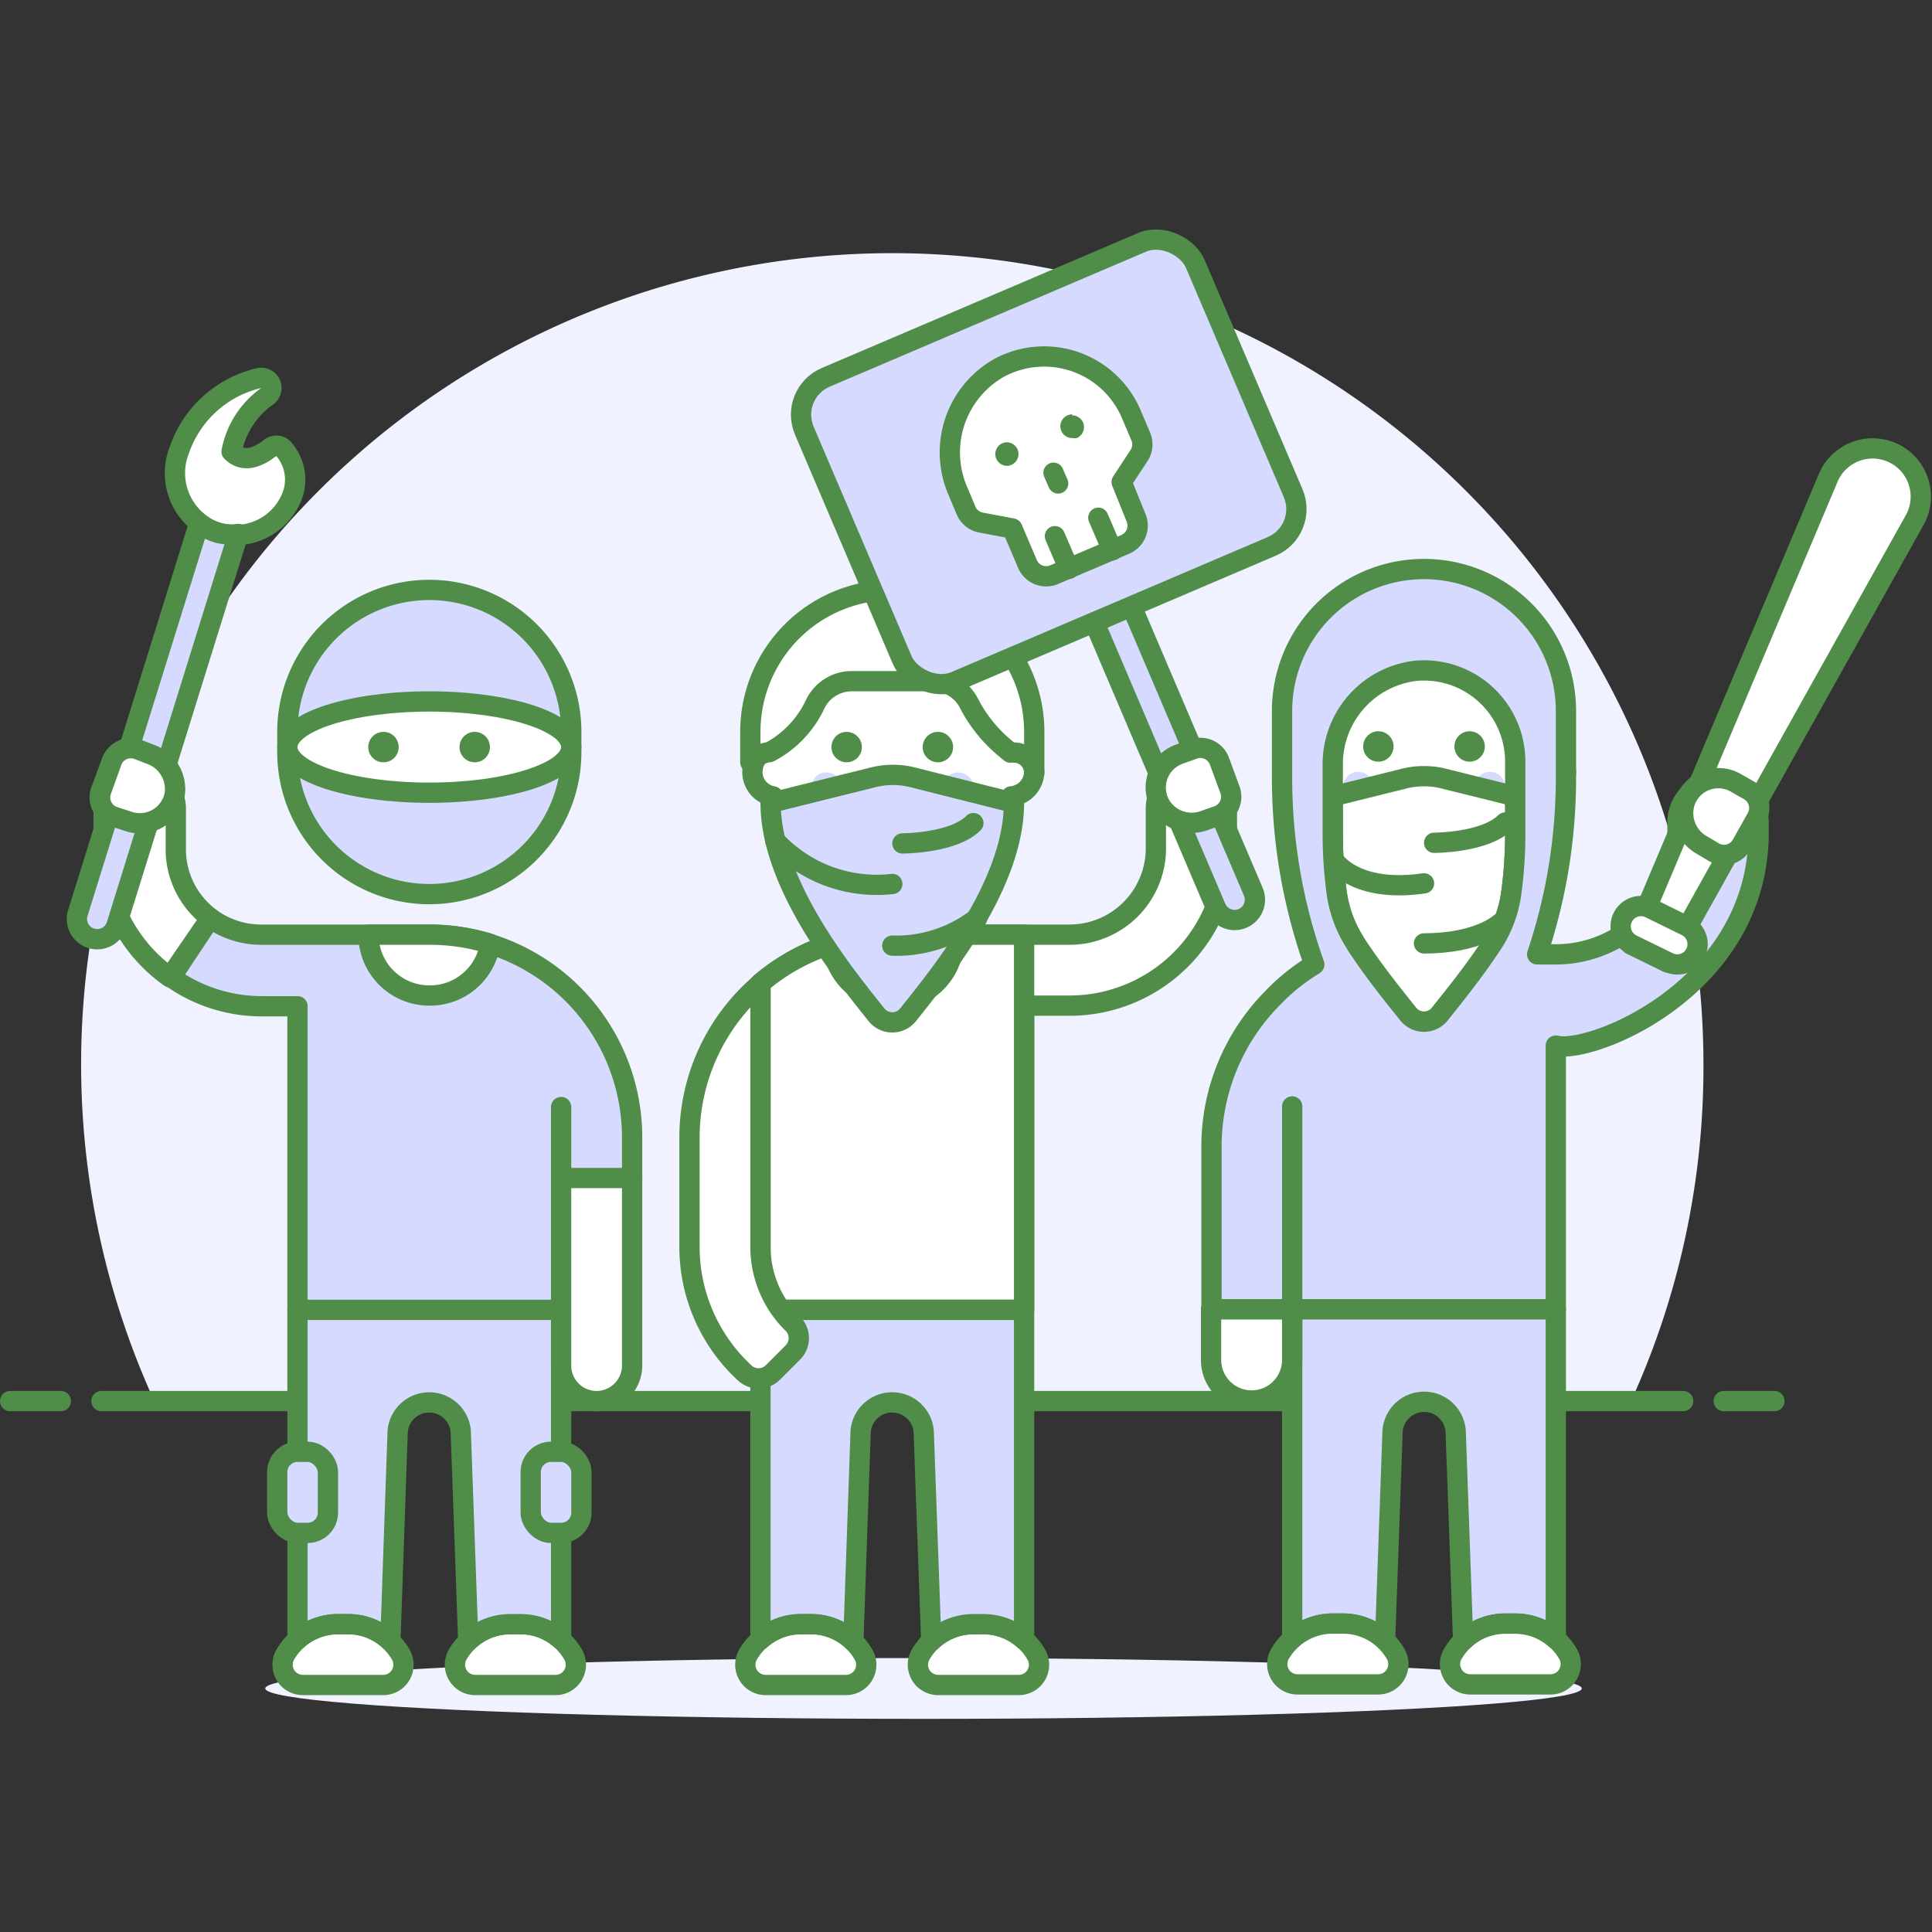 <svg xmlns="http://www.w3.org/2000/svg" width="352" height="352"><rect width="100%" height="100%" fill="#333333" stroke="none"/><defs><clipPath id="a"><path transform="translate(875 1182)" fill="#eee" d="M0 0h352v352H0z"/></clipPath></defs><g transform="translate(-875 -1182)" clip-path="url(#a)"><g transform="translate(866.17 1175.609)"><path d="M319.189 200.7a147.79 147.79 0 1 0-282.242 60.962H306a146.792 146.792 0 0 0 13.189-60.962z" fill="#f0f2ff"/><path stroke-width="3.695" stroke="#4f8d49" stroke-linecap="round" stroke-linejoin="round" fill="none" d="M27.304 261.662h288.19m-304.816 0h9.237m302.969 0h9.237"/><ellipse cx="119.931" cy="5.542" rx="119.931" ry="5.542" transform="translate(57.158 308.474)" fill="#f0f2ff"/><path d="M275.406 305.3a10.863 10.863 0 0 1 7.648-3.1h1.846a11.084 11.084 0 0 1 7.389 2.845v-60.12h-48.03v60.113a11.084 11.084 0 0 1 7.39-2.845h1.851a11.084 11.084 0 0 1 7.685 3.1l1.367-38.2a5.764 5.764 0 0 1 11.491 0z" fill="#d6daff"/><path d="M294.138 147.014a4.544 4.544 0 0 0-3.695-4.434v-2.956a22.168 22.168 0 1 0-44.337 0v2.956a4.545 4.545 0 0 0 .48 8.9 22.168 22.168 0 0 0 43.413 0 4.618 4.618 0 0 0 4.138-4.471z" fill="#fff" stroke="#4f8d49" stroke-linecap="round" stroke-linejoin="round" stroke-width="3.695"/><path d="M259.962 139.624a2.771 2.771 0 1 0 2.771 2.771 2.771 2.771 0 0 0-2.771-2.771zm16.626 0a2.771 2.771 0 1 0 2.771 2.771 2.771 2.771 0 0 0-2.771-2.771z" fill="#4f8d49"/><circle cx="2.771" cy="2.771" r="2.771" transform="translate(253.496 147.014)" fill="#d6daff"/><circle cx="2.771" cy="2.771" r="2.771" transform="translate(277.512 147.014)" fill="#d6daff"/><path d="M291.294 313.277a3.695 3.695 0 0 0 3.325-5.357 11.084 11.084 0 0 0-9.717-5.727h-1.847a11.084 11.084 0 0 0-9.643 5.727 3.695 3.695 0 0 0 3.288 5.357z" fill="#fff" stroke="#4f8d49" stroke-linecap="round" stroke-linejoin="round" stroke-width="3.695"/><path d="M275.406 305.3a10.863 10.863 0 0 1 7.648-3.1h1.846a11.084 11.084 0 0 1 7.389 2.845v-60.12h-48.03v60.113a11.084 11.084 0 0 1 7.39-2.845h1.851a11.084 11.084 0 0 1 7.685 3.1l1.367-38.2a5.764 5.764 0 0 1 11.491 0z" fill="none" stroke="#4f8d49" stroke-linecap="round" stroke-linejoin="round" stroke-width="3.695"/><path d="M259.888 313.277a3.695 3.695 0 0 0 3.325-5.357 11.084 11.084 0 0 0-9.717-5.727h-1.847a11.084 11.084 0 0 0-9.717 5.727 3.695 3.695 0 0 0 3.325 5.357zm-15.629-68.352H229.48v9.237a7.389 7.389 0 0 0 14.779 0zm8.092-76.001a22.612 22.612 0 0 0 3.177 8.9l.443.739c3.436 5.173 7.02 9.569 9.459 12.636a3.695 3.695 0 0 0 5.69 0c2.439-3.067 6.022-7.389 9.459-12.636l.48-.739a22.575 22.575 0 0 0 3.141-8.9 81.283 81.283 0 0 0 .7-10.826v-6.614l-12.784-3.177a15.038 15.038 0 0 0-7.685 0l-12.784 3.177v6.651a81.288 81.288 0 0 0 .7 10.789z" fill="#fff" stroke="#4f8d49" stroke-linecap="round" stroke-linejoin="round" stroke-width="3.695"/><path d="M251.8 163.012s3.695 6.17 16.479 4.323m13.889 7.242s-3.88 3.695-13.892 3.695m1.847-18.327s9.237 0 12.932-3.695" fill="none" stroke="#4f8d49" stroke-linecap="round" stroke-linejoin="round" stroke-width="3.695"/><path d="M229.48 244.925h62.811v-48.032c6.318 1.663 36.947-10.419 36.947-38.795v-1.847a7.389 7.389 0 1 0-14.779 0v1.849a22.168 22.168 0 0 1-22.168 22.168h-3.4a100.979 100.979 0 0 0 5.247-32.107V135.93a25.863 25.863 0 1 0-51.726 0v12.23a101.311 101.311 0 0 0 5.875 33.955l-.259.185a36.4 36.4 0 0 0-7.389 5.985 38.462 38.462 0 0 0-11.084 27.082v29.558zM284.9 158.1a81.283 81.283 0 0 1-.7 10.826 22.575 22.575 0 0 1-3.141 8.9l-.48.739c-3.436 5.173-7.02 9.569-9.459 12.636a3.695 3.695 0 0 1-5.69 0c-2.439-3.067-6.022-7.389-9.459-12.636l-.443-.739a22.612 22.612 0 0 1-3.177-8.9 81.285 81.285 0 0 1-.7-10.826v-12.23a17.107 17.107 0 0 1 15.038-17.254 16.626 16.626 0 0 1 18.211 16.55z" fill="#d6daff"/><path d="M229.48 244.925h62.811v-48.032c6.318 1.663 36.947-10.419 36.947-38.795v-1.847a7.389 7.389 0 1 0-14.779 0v1.849a22.168 22.168 0 0 1-22.168 22.168h-3.4a100.979 100.979 0 0 0 5.247-32.107V135.93a25.863 25.863 0 1 0-51.726 0v12.23a101.311 101.311 0 0 0 5.875 33.955l-.259.185a36.4 36.4 0 0 0-7.389 5.985 38.462 38.462 0 0 0-11.084 27.082v29.558zM284.9 158.1a81.283 81.283 0 0 1-.7 10.826 22.575 22.575 0 0 1-3.141 8.9l-.48.739c-3.436 5.173-7.02 9.569-9.459 12.636a3.695 3.695 0 0 1-5.69 0c-2.439-3.067-6.022-7.389-9.459-12.636l-.443-.739a22.612 22.612 0 0 1-3.177-8.9 81.285 81.285 0 0 1-.7-10.826v-12.23a17.107 17.107 0 0 1 15.038-17.254 16.626 16.626 0 0 1 18.211 16.55zm-40.641 49.877v36.947" fill="none" stroke="#4f8d49" stroke-linecap="round" stroke-linejoin="round" stroke-width="3.695"/><path d="M312.649 181.744L306 178.493l35.987-85.2a8.781 8.781 0 1 1 15.7 7.833z" fill="#fff" stroke="#4f8d49" stroke-linecap="round" stroke-linejoin="round" stroke-width="3.695"/><path d="M317.748 180.045a3.7 3.7 0 0 1-4.914 1.7l-6.651-3.251a3.7 3.7 0 0 1 3.251-6.651l6.614 3.251a3.695 3.695 0 0 1 1.7 4.951zm7.389-30.999a6.429 6.429 0 0 0-9.274 3.325 6.651 6.651 0 0 0 3.1 8.018l2.106 1.256a3.695 3.695 0 0 0 5.1-1.4l2.7-4.8a3.7 3.7 0 0 0-1.33-5.025zm-99.237-1.921a6.5 6.5 0 0 1 6.466 6.466v7.389a28.671 28.671 0 0 1-28.634 28.634h-8.313v55.421h-48.036V185.55a36.948 36.948 0 0 1 24.016-8.867h32.329a15.74 15.74 0 0 0 15.7-15.7v-7.393a6.5 6.5 0 0 1 6.472-6.465zm-31.483 166.263a3.695 3.695 0 0 0 3.325-5.357 11.084 11.084 0 0 0-9.717-5.727h-1.847a11.084 11.084 0 0 0-9.717 5.727 3.695 3.695 0 0 0 3.325 5.357z" fill="#fff" stroke="#4f8d49" stroke-linecap="round" stroke-linejoin="round" stroke-width="3.695"/><path d="M197.262 147.125a4.581 4.581 0 0 0-3.695-4.434v-2.956a22.168 22.168 0 0 0-44.337 0v2.956a4.508 4.508 0 0 0 .443 8.793 22.168 22.168 0 0 0 43.413 0 4.581 4.581 0 0 0 4.175-4.36z" fill="#fff" stroke="#4f8d49" stroke-linecap="round" stroke-linejoin="round" stroke-width="3.695"/><path d="M163.086 139.735a2.771 2.771 0 1 0 2.771 2.771 2.771 2.771 0 0 0-2.771-2.771zm16.626 0a2.771 2.771 0 1 0 2.771 2.771 2.771 2.771 0 0 0-2.771-2.771z" fill="#4f8d49"/><circle cx="2.771" cy="2.771" r="2.771" transform="translate(156.62 147.125)" fill="#d6daff"/><circle cx="2.771" cy="2.771" r="2.771" transform="translate(180.636 147.125)" fill="#d6daff"/><path d="M165.857 156.509a9.939 9.939 0 0 0 11.084 0" fill="none" stroke="#4f8d49" stroke-linecap="round" stroke-linejoin="round" stroke-width="3.695"/><path d="M178.493 305.407a11.084 11.084 0 0 1 7.685-3.1h1.847a11.084 11.084 0 0 1 7.39 2.845v-60.117h-48.032v60.113a11.084 11.084 0 0 1 7.389-2.845h1.847a11.084 11.084 0 0 1 7.685 3.1l1.33-38.2a5.764 5.764 0 0 1 11.491 0z" fill="#d6daff"/><path d="M163.012 313.388a3.695 3.695 0 0 0 3.251-5.357 11.084 11.084 0 0 0-9.68-5.727h-1.847a11.084 11.084 0 0 0-9.717 5.727 3.695 3.695 0 0 0 3.325 5.357zm32.403-136.705v68.353h-48.032V185.55a36.948 36.948 0 0 1 13.079-7.2 11.115 11.115 0 0 0 22.168-1.663z" fill="#fff" stroke="#4f8d49" stroke-linecap="round" stroke-linejoin="round" stroke-width="3.695"/><path d="M149.231 152.667c0 14.779 13.19 30.962 19.287 38.61a3.695 3.695 0 0 0 5.764 0c6.059-7.648 19.287-23.72 19.287-38.61l-18.474-4.655a14.778 14.778 0 0 0-7.168 0z" fill="#d6daff" stroke="#4f8d49" stroke-linecap="round" stroke-linejoin="round" stroke-width="3.695"/><path d="M171.4 113.872a25.863 25.863 0 0 0-25.863 25.863v5.542l.776-.406a3.7 3.7 0 0 1 2.7-1.441 18.917 18.917 0 0 0 8.313-8.683 7.389 7.389 0 0 1 6.687-4.249h14.779a7.389 7.389 0 0 1 6.577 4.027 26.159 26.159 0 0 0 6.429 8.055l1.108.924a2.032 2.032 0 0 1 .665 0 3.7 3.7 0 0 1 3.695 3.695v-7.389a25.863 25.863 0 0 0-25.866-25.938z" fill="#fff" stroke="#4f8d49" stroke-linecap="round" stroke-linejoin="round" stroke-width="3.695"/><path d="M150.08 159.576a25.272 25.272 0 0 0 21.319 7.87m15.481 6.207a24.016 24.016 0 0 1-15.481 5.025m1.847-18.622s9.237 0 12.932-3.695m-7.685 149.046a11.084 11.084 0 0 1 7.685-3.1h1.847a11.084 11.084 0 0 1 7.39 2.845v-60.117h-48.032v60.113a11.084 11.084 0 0 1 7.389-2.845h1.847a11.084 11.084 0 0 1 7.685 3.1l1.33-38.2a5.764 5.764 0 0 1 11.491 0z" fill="none" stroke="#4f8d49" stroke-linecap="round" stroke-linejoin="round" stroke-width="3.695"/><path d="M153.258 247.548a19.619 19.619 0 0 1-5.875-13.929v-48.032a36.948 36.948 0 0 0-12.932 28.08v19.915a31.258 31.258 0 0 0 10.013 22.907 3.7 3.7 0 0 0 5.136 0l3.695-3.695a3.695 3.695 0 0 0-.037-5.247z" fill="#fff" stroke="#4f8d49" stroke-linecap="round" stroke-linejoin="round" stroke-width="3.695"/><path d="M215 116.865l-6.8 2.882 22.168 52.022a3.7 3.7 0 1 0 6.8-2.919z" fill="#d6daff" stroke="#4f8d49" stroke-linecap="round" stroke-linejoin="round" stroke-width="3.695"/><rect width="77.442" height="60.224" rx="7.389" transform="rotate(-23.11 267.098 -333.847)" fill="#d6daff"/><rect width="77.442" height="60.224" rx="7.389" transform="rotate(-23.11 267.098 -333.847)" stroke-width="3.695" stroke="#4f8d49" stroke-linecap="round" stroke-linejoin="round" fill="none"/><path d="M214.923 81.8a17.254 17.254 0 0 0-24.127-8.35 17.7 17.7 0 0 0-7.389 22.538l1.441 3.436a3.7 3.7 0 0 0 2.734 2.18l5.69 1.071 2.771 6.5a3.7 3.7 0 0 0 4.84 1.921l13.005-5.542a3.7 3.7 0 0 0 1.921-4.84l-2.623-6.5 3.177-4.84a3.7 3.7 0 0 0 .3-3.473z" fill="#fff" stroke="#4f8d49" stroke-linecap="round" stroke-linejoin="round" stroke-width="3.695"/><path d="M192.311 86.974a2.143 2.143 0 0 0 0 4.286 1.626 1.626 0 0 0 .813-.185 2.143 2.143 0 0 0-.813-4.1zm11.86-5.098a2.365 2.365 0 0 0-.85.185 2.18 2.18 0 0 0-1.145 2.808 2.143 2.143 0 0 0 2 1.33 2.364 2.364 0 0 0 .85 0 2.18 2.18 0 0 0 1.145-2.808 2.217 2.217 0 0 0-2-1.33z" fill="#4f8d49"/><path stroke-width="3.695" stroke="#4f8d49" stroke-linecap="round" stroke-linejoin="round" fill="none" d="M200.772 92.516l.85 1.958m-.591 9.607l2.549 5.949m5.358-9.311l2.549 5.949"/><path d="M223.68 143.8a6.466 6.466 0 0 0-3.436 9.274 6.651 6.651 0 0 0 8.128 2.771l2.328-.813a3.695 3.695 0 0 0 2.217-4.766l-1.917-5.21a3.7 3.7 0 0 0-4.729-2.18z" fill="#fff" stroke="#4f8d49" stroke-linecap="round" stroke-linejoin="round" stroke-width="3.695"/><path d="M111.064 185.55a36.948 36.948 0 0 0-24.016-8.867H56.567a15.7 15.7 0 0 1-9.422-3.03l-7.131 10.789a28.412 28.412 0 0 0 16.552 5.283h6.466v55.421h48.032V221.13H124v-7.389a36.947 36.947 0 0 0-12.932-28.191z" fill="#d6daff"/><path d="M111.064 185.55a36.948 36.948 0 0 0-24.016-8.867H56.567a15.7 15.7 0 0 1-9.422-3.03l-7.131 10.789a28.412 28.412 0 0 0 16.552 5.283h6.466v55.421h48.032V221.13H124v-7.389a36.947 36.947 0 0 0-12.932-28.191z" fill="none" stroke="#4f8d49" stroke-linecap="round" stroke-linejoin="round" stroke-width="3.695"/><path d="M112.911 139.735a25.863 25.863 0 0 0-51.726 0v3.695a25.863 25.863 0 1 0 51.726 0z" fill="#d6daff"/><path d="M112.911 139.735a25.863 25.863 0 0 0-51.726 0v3.695a25.863 25.863 0 1 0 51.726 0z" fill="none" stroke="#4f8d49" stroke-linecap="round" stroke-linejoin="round" stroke-width="3.695"/><path d="M110.066 313.388a3.695 3.695 0 0 0 3.288-5.357 11.084 11.084 0 0 0-9.68-5.727h-1.847a11.084 11.084 0 0 0-9.717 5.727 3.695 3.695 0 0 0 3.325 5.357z" fill="#fff" stroke="#4f8d49" stroke-linecap="round" stroke-linejoin="round" stroke-width="3.695"/><path d="M94.142 305.371a11.084 11.084 0 0 1 7.685-3.067h1.847a11.084 11.084 0 0 1 7.389 2.808v-60.077H63.032v60.077a11.084 11.084 0 0 1 7.389-2.808h1.847a11.084 11.084 0 0 1 7.685 3.1l1.33-38.2a5.764 5.764 0 0 1 11.491 0z" fill="#d6daff"/><path d="M78.624 313.388a3.695 3.695 0 0 0 3.325-5.357 11.084 11.084 0 0 0-9.717-5.727h-1.847a11.084 11.084 0 0 0-9.68 5.727 3.695 3.695 0 0 0 3.288 5.357z" fill="#fff" stroke="#4f8d49" stroke-linecap="round" stroke-linejoin="round" stroke-width="3.695"/><path d="M94.142 305.371a11.084 11.084 0 0 1 7.685-3.067h1.847a11.084 11.084 0 0 1 7.389 2.808v-60.077H63.032v60.077a11.084 11.084 0 0 1 7.389-2.808h1.847a11.084 11.084 0 0 1 7.685 3.1l1.33-38.2a5.764 5.764 0 0 1 11.491 0z" fill="none" stroke="#4f8d49" stroke-linecap="round" stroke-linejoin="round" stroke-width="3.695"/><ellipse cx="25.863" cy="8.313" rx="25.863" ry="8.313" transform="translate(61.185 134.193)" stroke-width="3.695" stroke="#4f8d49" stroke-linecap="round" stroke-linejoin="round" fill="#fff"/><path d="M78.7 139.735a2.771 2.771 0 1 0 2.771 2.771 2.771 2.771 0 0 0-2.771-2.771zm16.624 0a2.771 2.771 0 1 0 2.771 2.771 2.771 2.771 0 0 0-2.771-2.771z" fill="#4f8d49"/><path d="M117.53 261.662A6.5 6.5 0 0 0 124 255.2v-34.18h-12.936v34.18a6.466 6.466 0 0 0 6.466 6.466zM40.864 160.98v-7.39a7.131 7.131 0 0 0-.3-1.81h0v-.665a4.4 4.4 0 0 0 0-1.958 6.059 6.059 0 0 0-3.362-4.729l-1-.48-2.291-.85a3.695 3.695 0 0 0-4.766 2.18l-1.921 5.136h0a3.7 3.7 0 0 0 .48 3.436v7.242a28.634 28.634 0 0 0 12.082 23.351l7.389-10.789a15.592 15.592 0 0 1-6.318-12.673zm46.184 26.787a11.084 11.084 0 0 0 11.084-9.422 36.947 36.947 0 0 0-11.084-1.663H75.964a11.084 11.084 0 0 0 11.084 11.084z" fill="#fff" stroke="#4f8d49" stroke-linecap="round" stroke-linejoin="round" stroke-width="3.695"/><path stroke-width="3.695" stroke="#4f8d49" stroke-linecap="round" stroke-linejoin="round" fill="none" d="M111.064 221.02v-12.932"/><path d="M62.293 96.063a11.084 11.084 0 0 1-15.444 6.687 11.491 11.491 0 0 1-5.32-14.45 20.21 20.21 0 0 1 14.409-13 1.847 1.847 0 0 1 1.662 3.213 16 16 0 0 0-6.577 10.161c1.921 1.884 4.323 1.441 7.057-.7a1.773 1.773 0 0 1 2.549.369 8.461 8.461 0 0 1 1.663 7.722z" fill="#fff" stroke="#4f8d49" stroke-linecap="round" stroke-linejoin="round" stroke-width="3.695"/><path d="M48.438 103.453a10.2 10.2 0 0 1-3.325-1.737l-22.169 71.235a3.7 3.7 0 0 0 2.512 4.4h0a3.7 3.7 0 0 0 4.618-2.439l22.168-71.235a9.865 9.865 0 0 1-3.806-.222z" fill="#d6daff" stroke="#4f8d49" stroke-linecap="round" stroke-linejoin="round" stroke-width="3.695"/><path d="M32.07 155.992a6.466 6.466 0 0 0 8.572-4.766 6.724 6.724 0 0 0-4.36-7.389l-2.291-.887a3.695 3.695 0 0 0-4.8 2.18l-1.85 5.17a3.695 3.695 0 0 0 2.217 4.877z" fill="#fff" stroke="#4f8d49" stroke-linecap="round" stroke-linejoin="round" stroke-width="3.695"/><rect width="9.237" height="14.779" rx="3.695" transform="translate(105.522 270.899)" stroke-width="3.695" stroke="#4f8d49" stroke-linecap="round" stroke-linejoin="round" fill="#d6daff"/><rect width="9.237" height="14.779" rx="3.695" transform="translate(59.338 270.899)" stroke-width="3.695" stroke="#4f8d49" stroke-linecap="round" stroke-linejoin="round" fill="#d6daff"/></g></g></svg>